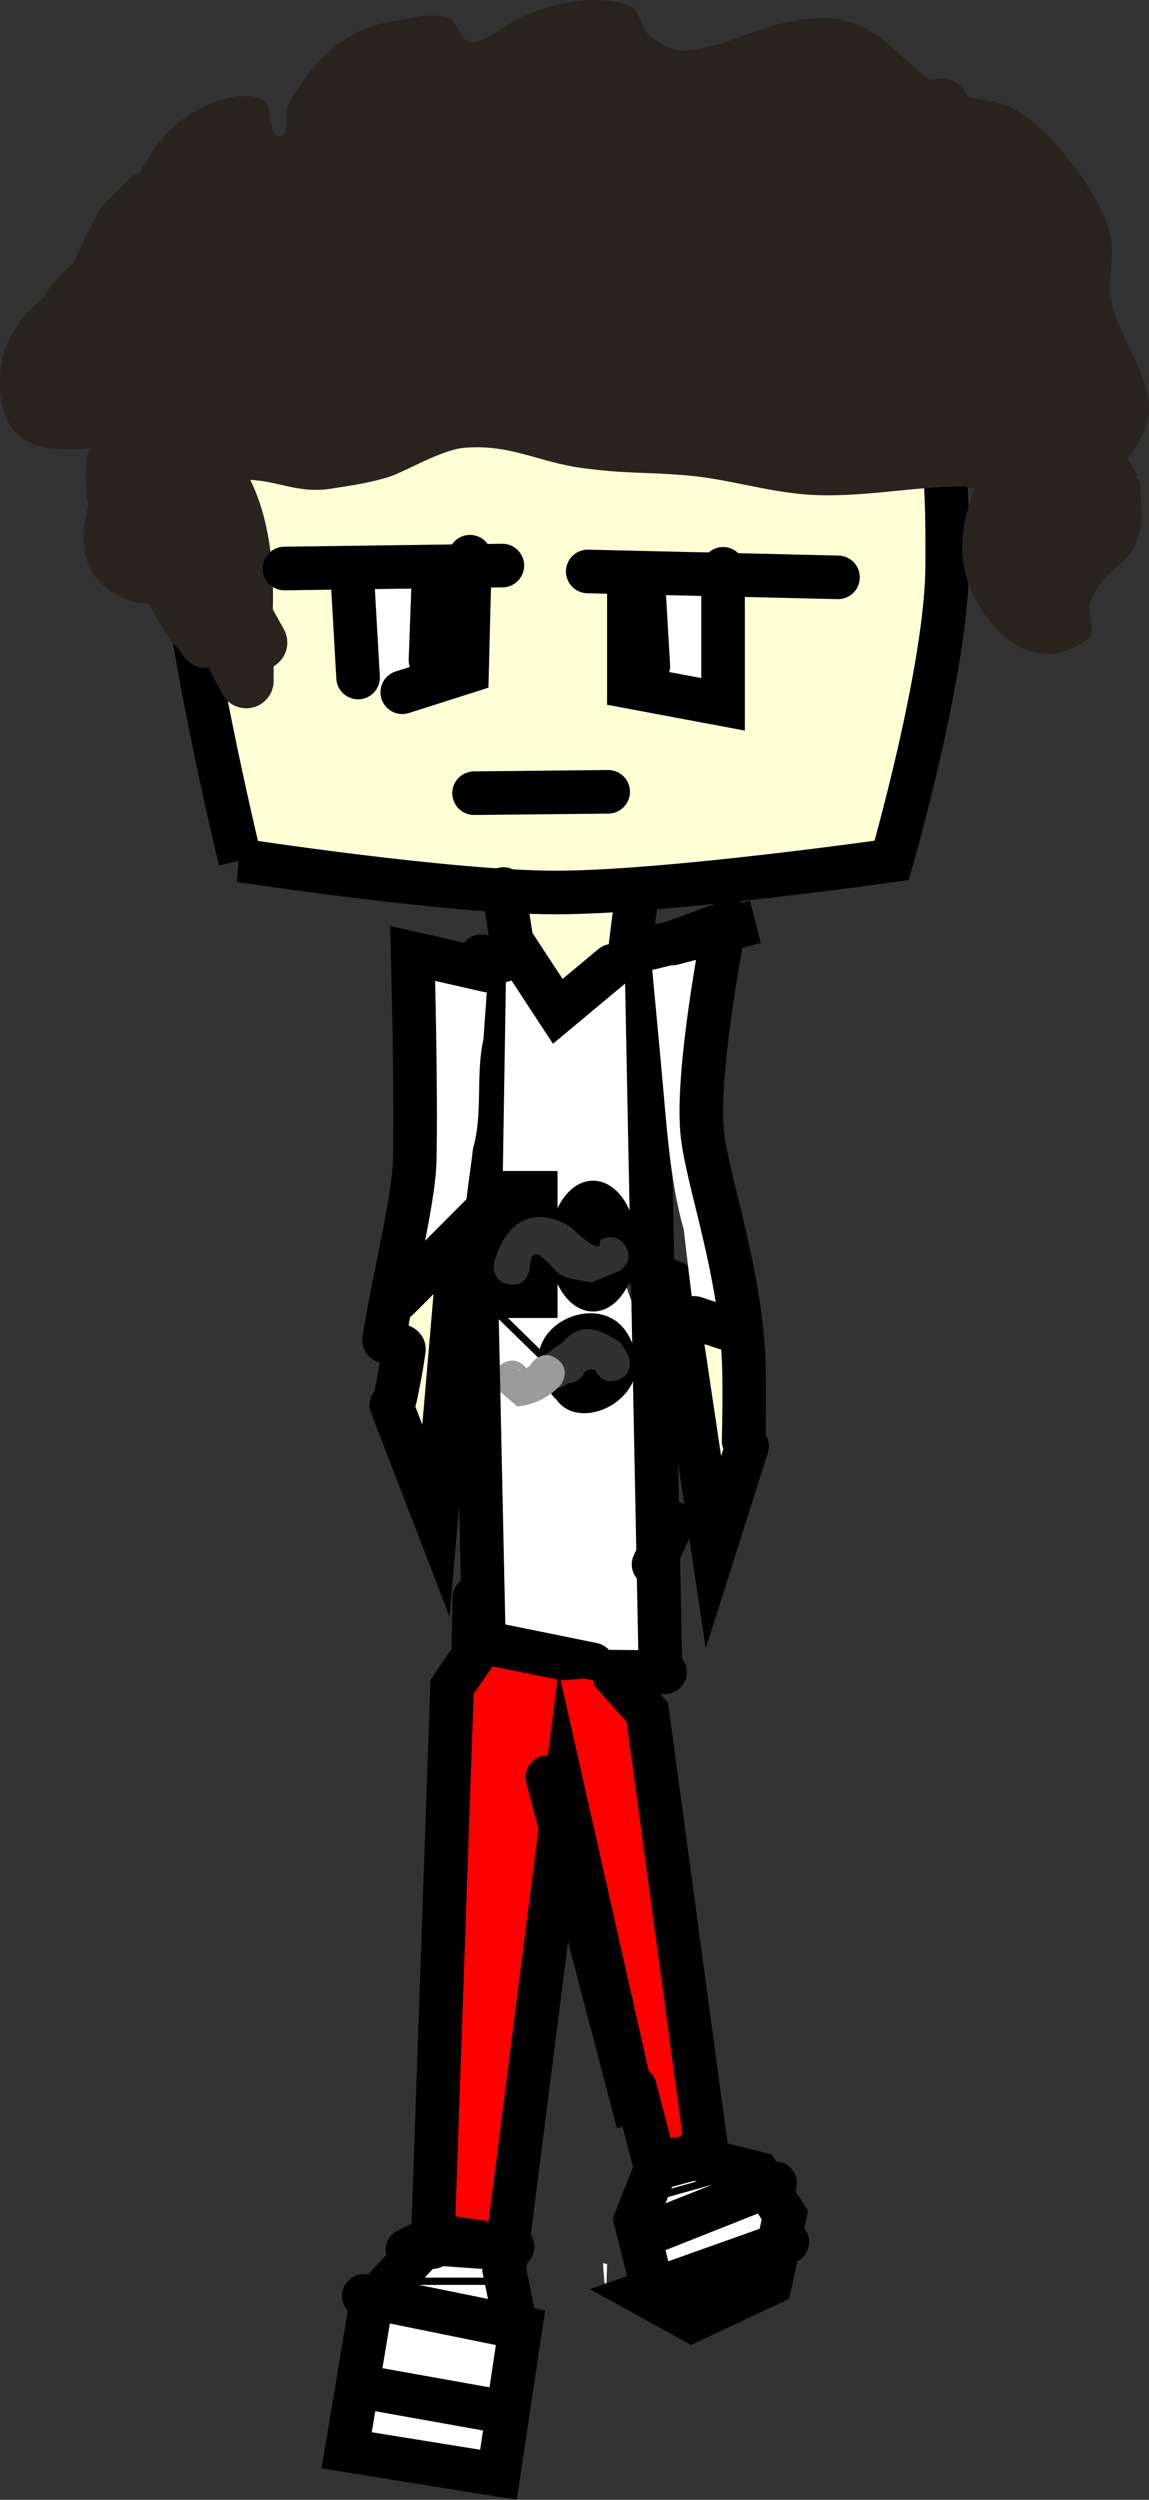 <svg version="1.1" xmlns="http://www.w3.org/2000/svg" xmlns:xlink="http://www.w3.org/1999/xlink" width="79.095" height="171.97" viewBox="0,0,79.095,171.97"><rect x="0" y="0" width="79.095" height="171.97" fill="#333333" stroke="none"/><g transform="translate(-280.453,-98.999)"><g data-paper-data="{&quot;isPaintingLayer&quot;:true}" fill-rule="nonzero" stroke-linejoin="miter" stroke-miterlimit="10" stroke-dasharray="" stroke-dashoffset="0" style="mix-blend-mode: normal"><path d="M313.764,198.76c-0.026,0.54 -0.116,1.069 -0.257,1.563c0,-1.523 0,-3.045 0,-4.568c0,-1.851 -0.035,-3.705 -0.072,-5.553c0.533,2.649 0.253,5.643 0.253,8.175z" fill="#ffffd6" stroke="none" stroke-width="0.5" stroke-linecap="butt"/><path d="M325.1,189.818c0.004,-0.022 0.008,-0.043 0.012,-0.065c0.188,-0.932 0.894,-1.676 1.804,-1.919c0.044,1.464 0.078,2.931 0.078,4.401c-0.001,2.454 -0.126,4.901 -0.2,7.357c-2.012,-1.388 -2.109,-7.506 -1.694,-9.775z" fill="#ffffd6" stroke="none" stroke-width="0.5" stroke-linecap="butt"/><path d="M319.348,168.5c0.853,0.782 1.234,-2.224 2.339,-2.563c1.353,-0.415 2.958,-1.47 4.544,-2.351c-0,2.571 -0,5.141 0.001,7.712c0.009,3.337 -0.168,7.224 0.513,10.487c0.026,1.722 0.088,3.448 0.143,5.177c-0.413,-0.173 -0.793,-0.397 -1.088,-0.633c-0.321,-0.257 -2.022,-1.401 -2.074,-1.237c-0.89,2.799 0.851,3.579 0.851,5.922c0,6.471 1.73,13.517 0.875,19.845c-0.119,0.882 -0.54,1.619 -1.16,2.213c-0.263,-0.003 -0.526,-0.006 -0.789,-0.01c-0.854,-0.011 -1.701,-0.079 -2.545,-0.174c-0.021,-0.058 -0.045,-0.116 -0.073,-0.173l0.026,-0.057c0,0 0,-0.25 -0.25,-0.25c-0.25,0 -0.25,0.25 -0.25,0.25l0.016,0.167c-2.349,-0.294 -4.682,-0.754 -7.078,-0.754c-0.234,-0 -0.478,0.004 -0.728,0.01c-0.052,-0.152 -0.082,-0.297 -0.095,-0.437c0.003,-0.09 0.007,-0.181 0.011,-0.271c0.098,-0.344 0.191,-0.704 0.278,-1.075c0.188,-0.481 0.384,-0.976 0.319,-1.583c0.23,-1.338 0.367,-2.71 0.371,-3.89c0,-3.024 0,-6.047 0,-9.071c0,-2.156 -0.047,-4.314 -0.09,-6.463c0.011,-0.488 0.018,-0.976 0.021,-1.461c0.005,-0.782 0.008,-1.564 0.011,-2.347c-0.02,0.053 -0.042,0.105 -0.065,0.157c0.057,-1.671 0.116,-3.333 0.13,-4.965c0,-3.5 0,-7 0,-10.5c0,-0.047 0,-0.094 0,-0.14c0.01,-0.071 0.021,-0.142 0.033,-0.213c0.215,-1.292 0.234,-2.572 0.147,-3.846c2.255,-2.993 4.176,1.17 5.654,2.525z" fill="#ffffff" stroke="none" stroke-width="0.5" stroke-linecap="butt"/><path d="M320.582,214.793c-2.645,0.499 -5.643,0.021 -7.02,-1.355c-0.313,-0.313 -0.54,-0.597 -0.702,-0.861c0.167,-0.003 0.331,-0.005 0.491,-0.005c2.446,0 4.825,0.476 7.224,0.769c0.089,0.461 0.013,0.993 0.007,1.451z" fill="#ffffff" stroke="none" stroke-width="0.5" stroke-linecap="butt"/><path d="M321.084,214.685c0.009,-0.428 0.045,-0.866 -0.006,-1.285c0.803,0.088 1.609,0.151 2.42,0.164c0.064,0.001 0.129,0.002 0.193,0.003c-0.733,0.514 -1.637,0.885 -2.607,1.119z" fill="#ffffff" stroke="none" stroke-width="0.5" stroke-linecap="butt"/><path d="M312.76,201.634c0,1.097 -0.066,2.191 -0.159,3.284c0.036,-1.156 0.093,-2.326 0.159,-3.504c0,0.073 0,0.147 0,0.22z" fill="#ffffff" stroke="none" stroke-width="0.5" stroke-linecap="butt"/><path d="M321.256,223.444c0,3.206 0,6.411 0,9.617c-0.002,-0.012 -0.004,-0.023 -0.007,-0.035c0.007,-3.215 -0.504,-6.177 -0.504,-9.408c0,-1.475 0.088,-2.961 0.174,-4.456c0.168,1.413 0.337,2.821 0.337,4.282z" fill="#ff0000" stroke="none" stroke-width="0.5" stroke-linecap="butt"/><path d="M319.1,157.521c0.721,0.053 1.163,0.861 1.738,1.3c0.167,0.128 1.3,-0.757 2.548,0.521c1.944,1.991 -1.612,8.689 -4.5,8.529c-2.758,-0.153 -3.668,-4.354 -3.647,-6.475c0.002,-0.244 -0.053,-2.234 0.448,-2.463l1.53,-0.784c0.06,0 0.12,0.003 0.179,0.008c0.58,-0.038 1.105,-0.68 1.705,-0.636z" fill="#ffffd6" stroke="none" stroke-width="0.5" stroke-linecap="butt"/><path d="" fill="#ffffff" stroke="none" stroke-width="0.5" stroke-linecap="butt"/><path d="M322.2,256.085c-0.044,-0.005 -0.089,-0.011 -0.133,-0.016c-0.043,-0.477 -0.081,-0.941 -0.107,-1.38c0.113,0.031 0.214,0.047 0.289,0.056c-0.013,0.441 -0.032,0.889 -0.049,1.34z" fill="#ffffff" stroke="none" stroke-width="0.5" stroke-linecap="butt"/><path d="M296.988,158.186c0,0 -4.223,-17.294 -4.223,-24.936c0,-2.758 -0.958,-11.042 3.545,-14.968c5.805,-5.062 17.757,-5.544 21.794,-5.544c3.393,0 15.743,-2.371 21.091,2.117c6.848,5.747 6.459,19.012 6.459,23.02c0,7.072 -3.821,20.311 -3.821,20.311c0,0 -15.477,2.212 -23.126,2.212c-7.281,0 -21.719,-2.212 -21.719,-2.212z" fill="#ffffd6" stroke="#000000" stroke-width="3" stroke-linecap="butt"/><path d="M322.318,153.471l-9.23,0.094" fill="none" stroke="#000000" stroke-width="3" stroke-linecap="round"/><path d="M358.747,131.707l-0.143,0.084l0.335,0.374c-0.002,1.089 0.257,2.211 -0.007,3.268c-0.719,2.883 -2.218,2.172 -3.386,4.88c-0.351,0.814 0.479,2.12 -0.232,2.649c-3.883,2.892 -7.278,-0.986 -8.279,-4.087c-0.71,-2.199 -0.238,-4.218 0.488,-6.241c-0.251,-0.07 -0.501,-0.129 -0.75,-0.174c-3.583,0.013 -7.147,0.812 -10.696,0.568c-2.812,-0.193 -5.53,-1.085 -8.336,-1.323c-3.056,-0.259 -4.1,-0.088 -7.256,-0.515c-2.97,-0.402 -4.995,-1.681 -8.136,-1.376c-1.558,0.151 -4.047,1.656 -5.142,2c-1.292,0.406 -2.644,0.597 -3.983,0.806c-2.212,0.346 -3.625,-0.532 -5.539,-0.606c1.334,2.721 1.636,5.983 1.548,8.905l0.745,1.34c0.161,0.278 0.254,0.6 0.254,0.945c0,0.697 -0.379,1.306 -0.942,1.632v1.005c0,1.04 -0.843,1.884 -1.884,1.884c-0.741,0 -1.383,-0.428 -1.69,-1.051l-0.913,-1.757c-1.192,0.2 -1.858,-0.966 -1.858,-0.966l-0.085,-0.178c-0.821,-0.742 -1.57,-2.116 -2.135,-3.248c-0.524,-0.015 -1.038,-0.07 -1.517,-0.266c-3.086,-1.264 -3.405,-3.802 -2.652,-6.478c-0.207,-0.827 -0.264,-1.882 -0.137,-3.218c0.028,-0.295 0.183,-0.524 0.399,-0.725c-3.803,0.298 -6.308,-0.23 -6.364,-4.585c-0.033,-2.542 1.234,-4.297 2.954,-5.723c0.467,-0.846 1.225,-1.714 2.131,-2.444c0.551,-1.304 1.174,-2.572 1.888,-3.836l0.233,-0.137l-0.061,-0.061l1.695,-1.695v0c0.21,-0.21 0.47,-0.371 0.761,-0.464c1.161,-2.148 2.691,-4.014 5.225,-4.881c1.036,-0.354 2.316,-0.64 3.281,-0.125c0.797,0.425 0.217,2.37 1.114,2.469c0.786,0.087 0.299,-1.581 0.684,-2.271c1.563,-2.798 3.754,-5.065 7.011,-5.598c1.28,-0.209 2.623,-0.625 3.878,-0.301c0.718,0.185 0.761,1.43 1.46,1.679c0.808,0.287 2.993,-1.389 3.478,-1.613c2.251,-1.042 5.076,-1.694 7.531,-0.895c0.817,0.266 0.807,1.577 1.48,2.112c1.982,1.573 2.744,0.961 4.891,0.543c2.429,-0.857 4.702,-1.888 7.385,-1.75c3.301,0.17 4.717,2.597 7.048,4.286c0.225,-0.095 0.471,-0.147 0.73,-0.147c0.664,0 1.248,0.344 1.584,0.863l0.268,0.401c1.046,0.205 2.139,0.299 3.07,0.787c2.516,1.32 5.918,5.671 6.698,8.59c0.376,1.41 -0.205,3.102 0.039,4.521c0.46,2.671 3.5,6.093 2.399,8.899c-0.296,0.754 -0.734,1.441 -1.238,2.086zM352.523,140.475c0.008,0.01 0.011,0.009 0.007,-0.009c-0.002,0.003 -0.005,0.006 -0.007,0.009z" fill="#29241d" stroke="none" stroke-width="0.5" stroke-linecap="butt"/><path d="M313.584,164.782l1.529,0.274" fill="none" stroke="#000000" stroke-width="3" stroke-linecap="round"/><path d="M321.104,213.985l5.128,0.048" fill="none" stroke="#000000" stroke-width="3" stroke-linecap="round"/><path d="M322.616,165.433l-3.767,3.14l-3.171,-4.835l-0.565,-3.579" fill="none" stroke="#000000" stroke-width="3" stroke-linecap="round"/><path d="M330.774,162.367l-4.543,1.673l-2.453,0.64l0.565,-4.521" fill="none" stroke="#000000" stroke-width="3" stroke-linecap="round"/><path d="M313.098,208.928l-0.05,3.146" fill="none" stroke="#000000" stroke-width="3" stroke-linecap="round"/><path d="M313.414,189.182l0.38,-23.749" fill="none" stroke="#000000" stroke-width="3" stroke-linecap="round"/><path d="M324.971,165.998l0.931,47.088" fill="none" stroke="#000000" stroke-width="3" stroke-linecap="round"/><path d="M325.442,206.624l1.3,-2.874" fill="none" stroke="#000000" stroke-width="3" stroke-linecap="round"/><path d="M320.23,214.284l0.157,5.435" fill="none" stroke="#000000" stroke-width="3" stroke-linecap="round"/><path d="M310.729,229.507c0.032,-3.091 0.913,-6.306 1.064,-9.412c0.058,-1.186 -0.902,-3.939 -0.465,-5.112c0.961,-2.579 4.259,-3.386 7.614,-3.025c0.794,0.285 1.587,0.575 2.385,0.842c0.009,0.541 -0.172,1.132 -0.252,1.644c-0,0.003 -0.001,0.006 -0.001,0.009c-0.505,3.21 -1.339,6.336 -1.833,9.479c-0.556,3.536 -0.574,6.877 -1.121,10.396c0.016,1.453 -0.07,2.916 -0.177,4.382c-0.39,2.481 -0.781,4.962 -1.171,7.443c-0.364,2.312 -0.656,4.624 -0.969,6.936c-0.303,-0.06 -0.609,-0.078 -0.917,-0.026c-4.659,0.785 -6.935,-3.419 -4.5,-8.418c-0.002,-0.169 0.01,-0.342 0.037,-0.515c0.013,-0.086 0.03,-0.17 0.051,-0.253c0.847,-4.387 0.208,-9.783 0.255,-14.37z" fill="#ff0000" stroke="none" stroke-width="0.5" stroke-linecap="butt"/><path d="M315.758,254.383c0.616,1.643 -0.354,2.566 -0.987,2.969l0.311,0.544l-0.08,0.046c0.119,0.177 0.228,0.361 0.325,0.553c0.615,1.214 0.201,2.726 0.083,4.081c-0.321,3.686 -0.372,8.12 -6.72,5.501c-0.482,-0.199 -0.888,-0.438 -1.227,-0.712c-1.255,-0.027 -2.283,-0.98 -2.427,-2.204l-0.332,-2.493l0.452,-0.06c-0.631,-2.109 -0.116,-3.764 1.864,-7.01l0.445,-0.185l-0.098,-0.131l1.763,-1.322c-0.679,-0.19 -1.36,-0.378 -2.042,-0.56c0.705,-0.127 1.558,0.124 2.373,0.314c0.405,-0.282 0.897,-0.448 1.428,-0.448c0.286,0 0.562,0.048 0.818,0.137l0.832,-0.483c0,0 2.129,-0.798 3.088,1.158c0.013,-0.001 0.027,-0.001 0.04,-0.002c-0.003,0.022 -0.006,0.044 -0.009,0.067c0.035,0.076 0.069,0.156 0.1,0.24z" fill="#ffffff" stroke="none" stroke-width="0.5" stroke-linecap="butt"/><path d="" fill="#ffffff" stroke="none" stroke-width="0.5" stroke-linecap="butt"/><path d="" fill="#ffffff" stroke="none" stroke-width="0.5" stroke-linecap="butt"/><path d="" fill="#ffffff" stroke="none" stroke-width="0.5" stroke-linecap="butt"/><path d="M310.227,253.584l1.346,-38.535l2.111,-3.083l7.575,1.538" fill="none" stroke="#000000" stroke-width="3" stroke-linecap="round"/><path d="M324.308,216.282c2.1,3.544 1.252,8.31 1.697,12.148c0.366,3.153 1.377,6.068 1.661,9.303c0.175,1.995 0.996,5.231 0.214,7.235c-0.616,1.578 -1.888,1.54 -3.217,1.483c-0.259,-2.08 -0.561,-4.22 -1.284,-6.076c-0.691,-1.762 -1.113,-3.622 -1.595,-5.46c-0.148,-0.954 -0.296,-1.908 -0.444,-2.861c-0.456,-2.934 -0.911,-5.867 -1.367,-8.801c-0.393,-2.534 -1.424,-4.796 -1.823,-7.358c-0,-0.001 -0,-0.002 -0,-0.002l-0.001,-0.005c0,0 -0,-0 -0,-0c-0.064,-0.415 -0.079,-0.853 -0.2,-1.255c0.807,-0.018 1.614,-0.058 2.42,-0.143c0.071,-0.007 0.142,-0.015 0.213,-0.023c1.751,0.259 3.157,0.853 3.726,1.815z" fill="#ff0000" stroke="none" stroke-width="0.5" stroke-linecap="butt"/><path d="M333.685,254.019c-0.721,1.442 -1.907,1.489 -2.658,1.341c-0.121,0.217 -0.286,0.437 -0.506,0.657c-1.768,1.768 -3.536,0 -3.536,0c-1.585,-1.821 -5.733,-5.009 -2.122,-7.96c-0.054,-0.419 -0.106,-0.845 -0.159,-1.274c1.162,-0.383 2.271,-0.674 3.727,-0.534c0.613,0.059 0.922,0.573 1.201,0.932c-0.398,0.085 -0.795,0.173 -1.19,0.264c1.673,0.83 3.479,2.648 4.352,3.438l-0.227,-0.218c0,0 2.236,1.118 1.118,3.354z" fill="#ffffff" stroke="none" stroke-width="0.5" stroke-linecap="butt"/><path d="M328.752,248.857l-3.841,-0.507l-0.227,-1.724l3.258,-0.495" fill="none" stroke="#000000" stroke-width="0.5" stroke-linecap="round"/><path d="M322.764,214.226l0.011,0.06l2.237,2.508l4.127,30.494" fill="none" stroke="#000000" stroke-width="3" stroke-linecap="round"/><path d="M307.541,197.939c-1.17,-3.119 0.088,-6.551 0.328,-9.816c0.133,-1.809 3.47,-2.68 4.587,-1.246c-0.082,0.815 -0.155,1.628 -0.208,2.434c-0.204,3.117 -0.407,6.234 -0.611,9.351c-0.007,0.105 -0.015,0.211 -0.023,0.316c-1.221,1.437 -3.053,1.683 -4.074,-1.038z" fill="#ffffd6" stroke="none" stroke-width="0.5" stroke-linecap="butt"/><path d="M308.538,184.589c-1.961,-4.108 0.343,-10.203 0.872,-14.304c0.267,-2.073 -0.919,-4.063 1.364,-5.436c1.658,-0.997 2.657,0.205 3.237,1.491c-0.065,1.389 -0.187,2.778 -0.28,4.168c-0.55,2.447 -0.013,5.106 -0.72,7.505c-0.238,2.202 -0.817,4.973 -0.49,7.229c-1.193,0.996 -3.124,1.147 -3.983,-0.652z" fill="#ffffff" stroke="none" stroke-width="0.5" stroke-linecap="butt"/><path d="M307.658,195.164c0.245,-1.165 0.469,-2.305 0.598,-3.339c0.054,-0.433 -1.433,-0.283 -1.366,-0.692c0.672,-4.079 2.05,-9.697 2.109,-12.233c0.117,-5.017 -0.14,-14.312 -0.14,-14.312l5.176,1.179" fill="none" stroke="#000000" stroke-width="3" stroke-linecap="round"/><path d="M307.854,188.345l4.29,-4.303l-1.681,19.567l-3.067,-7.95" fill="none" stroke="#000000" stroke-width="3" stroke-linecap="round"/><path d="M325.063,186.5l1.836,0.765" fill="none" stroke="#000000" stroke-width="3" stroke-linecap="round"/><path d="M329.748,202.791c-0.139,0.015 -0.274,0.01 -0.404,-0.013c-0.176,-2.696 -0.292,-5.389 -0.54,-8.075c-0.147,-1.59 -0.327,-3.171 -0.517,-4.749c0.047,-0.008 0.095,-0.014 0.144,-0.02c1.374,-0.145 2.598,0.926 2.734,2.391c0.028,0.298 0.008,0.589 -0.052,0.866c1.545,3.821 1.067,9.343 -1.365,9.599z" fill="#ffffd6" stroke="none" stroke-width="0.5" stroke-linecap="butt"/><path d="M330.105,163.026c0.461,0.341 -0.665,1.311 -0.189,2.087c1.111,1.812 -0.698,3.753 -1.128,5.108c-1.041,3.279 -1.378,5.24 -0.396,8.899c0.729,2.717 3.737,6.56 2.188,9.402c-0.453,0.831 -1.425,0.974 -2.37,0.787c-0.233,-1.912 -0.476,-3.819 -0.688,-5.729c-0.984,-3.39 -1.197,-7.485 -1.534,-11.019c-0.263,-2.824 -0.524,-5.648 -0.786,-8.472c1.767,-1.247 3.505,-2.097 4.903,-1.062z" fill="#ffffff" stroke="none" stroke-width="0.5" stroke-linecap="butt"/><path d="M331.643,198.131c0.03,-1.481 0.062,-3.067 0.025,-4.887c-0.14,-6.725 -2.622,-13.186 -2.892,-16.498c-0.344,-4.217 1.355,-13.058 1.355,-13.058" fill="none" stroke="#000000" stroke-width="3" stroke-linecap="round"/><path d="M331.88,198.494l-2.317,7.288l-2.328,-15.61" fill="none" stroke="#000000" stroke-width="3" stroke-linecap="round"/><path d="M328.248,189.662l2.23,0.728" fill="none" stroke="#000000" stroke-width="3" stroke-linecap="round"/><path d="M314.833,189.667v-10.111h4v10.111z" fill="#000000" stroke="none" stroke-width="0" stroke-linecap="butt"/><path d="M324.278,184.722c0,2.485 -1.343,4.5 -3,4.5c-1.657,0 -3,-2.015 -3,-4.5c0,-2.485 1.343,-4.5 3,-4.5c1.657,0 3,2.015 3,4.5z" fill="#000000" stroke="none" stroke-width="0" stroke-linecap="butt"/><path d="M314.66,189.277l5.013,4.891" fill="none" stroke="#000000" stroke-width="0.5" stroke-linecap="round"/><path d="M318.658,195.207c-3.783,-4.413 2.821,-7.865 4.943,-4.531c2.661,4.181 -3.192,7.207 -4.893,4.534z" fill="#000000" stroke="none" stroke-width="0.5" stroke-linecap="butt"/><path d="M323.498,184.713c0.662,1.06 -0.398,1.722 -0.398,1.722l-1.924,0.787c-0.723,-0.183 -1.532,-0.162 -2.17,-0.549c-0.609,-0.369 -2.032,-2.724 -2.089,-0.324c0,0 -0.224,1.23 -1.453,1.006c-1.23,-0.224 -1.006,-1.453 -1.006,-1.453c0.563,-2.229 2.165,-4.057 4.843,-2.741c0.866,0.425 1.445,1.473 2.399,1.617l0.076,-0.463c0,0 1.06,-0.662 1.722,0.398z" fill="#313131" stroke="none" stroke-width="0.5" stroke-linecap="butt"/><path d="M317.688,194c-0.75,-1 0.25,-1.75 0.25,-1.75l1,-0.75c0,0 0.074,-0.056 0.197,-0.116c1.152,-1.299 2.241,-1.231 4.053,-0.009l0.561,0.98c0,0 0.395,1.186 -0.791,1.581c-0.976,0.325 -1.417,-0.421 -1.542,-0.695c-0.299,-0.073 -0.684,-0.001 -0.761,0.241c0,0 -0.382,0.688 -1.086,0.669l-0.132,0.099c0,0 -1,0.75 -1.75,-0.25zM321.609,193.317l0.078,0.058c-0.023,-0.021 -0.049,-0.041 -0.078,-0.058z" fill="#313131" stroke="none" stroke-width="0.5" stroke-linecap="butt"/><path d="M315.044,192.803c0.859,-0.515 1.443,0.071 1.641,0.324c0.164,-0.092 0.303,-0.224 0.377,-0.377c0,0 0.75,-1 1.75,-0.25c1,0.75 0.25,1.75 0.25,1.75c-0.734,0.843 -1.885,1.419 -3,1.5l-1.447,-1.232c0,0 -0.643,-1.072 0.429,-1.715zM316.385,193.242l-0.322,0.008c0.102,0.02 0.213,0.015 0.322,-0.008z" fill="#9b9b9b" stroke="none" stroke-width="0.5" stroke-linecap="butt"/><path d="M325.213,164.22l7.23,-1.801l-5.712,1.49" fill="none" stroke="#000000" stroke-width="3" stroke-linecap="round"/><path d="M313.249,187.981l0.506,23.592" fill="none" stroke="#000000" stroke-width="3" stroke-linecap="round"/><path d="M309.507,253.305l-1.006,0.481" fill="none" stroke="#000000" stroke-width="3" stroke-linecap="round"/><path d="M324.165,242.629l1.442,5.527l-1.405,3.566l1.011,4.044" fill="none" stroke="#000000" stroke-width="3" stroke-linecap="round"/><path d="M314.765,264.866l-9.437,-1.685" fill="none" stroke="#000000" stroke-width="3" stroke-linecap="round"/><path d="M305.497,256.946l10.785,2.191l-1.517,10.111l-10.448,-1.685l1.685,-10.111l4.354,-4.688l5.38,0.809" fill="none" stroke="#000000" stroke-width="3" stroke-linecap="round"/><path d="M315.945,258.968l-0.777,-3.802l4.147,-32.564l5.055,22.413l-6.235,-23.761" fill="none" stroke="#000000" stroke-width="3" stroke-linecap="round"/><path d="M327.91,247.34l4.718,1.18l1.854,2.865l-1.011,4.718l-5.393,2.528l-3.37,-1.854l9.942,-3.539" fill="none" stroke="#000000" stroke-width="3" stroke-linecap="round"/><path d="M324.876,252.733l8.931,-3.539" fill="none" stroke="#000000" stroke-width="3" stroke-linecap="round"/><path d="M307.182,255.935h6.909" fill="none" stroke="#000000" stroke-width="0.5" stroke-linecap="round"/><path d="M314.934,254.924l-7.246,-0.506" fill="none" stroke="#000000" stroke-width="0.5" stroke-linecap="round"/><path d="M325.887,250.037l4.213,-1.18" fill="none" stroke="#000000" stroke-width="0.5" stroke-linecap="round"/><path d="M331.617,247.846l-7.415,2.022" fill="none" stroke="#000000" stroke-width="0.5" stroke-linecap="round"/><path d="M304.835,144.052c0.349,-1.278 -0.989,-4.419 0.234,-5.584c3.528,-3.361 6.133,1.827 5.414,5.176c-0.68,3.173 -4.568,4.342 -5.483,0.683z" fill="#ffffff" stroke="none" stroke-width="0.5" stroke-linecap="butt"/><path d="M324.523,143.12c-1.119,-3.977 3.889,-8.177 5.604,-3.518c0.478,1.299 -0.097,7.005 -1.451,7.779c-3.052,1.744 -4.491,-1.157 -3.899,-3.818z" fill="#ffffff" stroke="none" stroke-width="0.5" stroke-linecap="butt"/><path d="M300.037,138.109l14.998,-0.203" fill="none" stroke="#000000" stroke-width="3" stroke-linecap="round"/><path d="M320.912,138.312l17.227,0.405" fill="none" stroke="#000000" stroke-width="3" stroke-linecap="round"/><path d="M323.743,138.941v7.296l6.485,1.216v-9.323" fill="none" stroke="#000000" stroke-width="3" stroke-linecap="round"/><path d="M304.698,138.515l0.405,7.093" fill="none" stroke="#000000" stroke-width="3" stroke-linecap="round"/><path d="M308.144,146.621l4.459,-1.419l0.203,-7.904" fill="none" stroke="#000000" stroke-width="3" stroke-linecap="round"/><path d="M310.286,138.96l-0.201,5.436" fill="none" stroke="#000000" stroke-width="3" stroke-linecap="round"/><path d="M324.781,139.665l0.302,5.134" fill="none" stroke="#000000" stroke-width="3" stroke-linecap="round"/></g></g></svg>